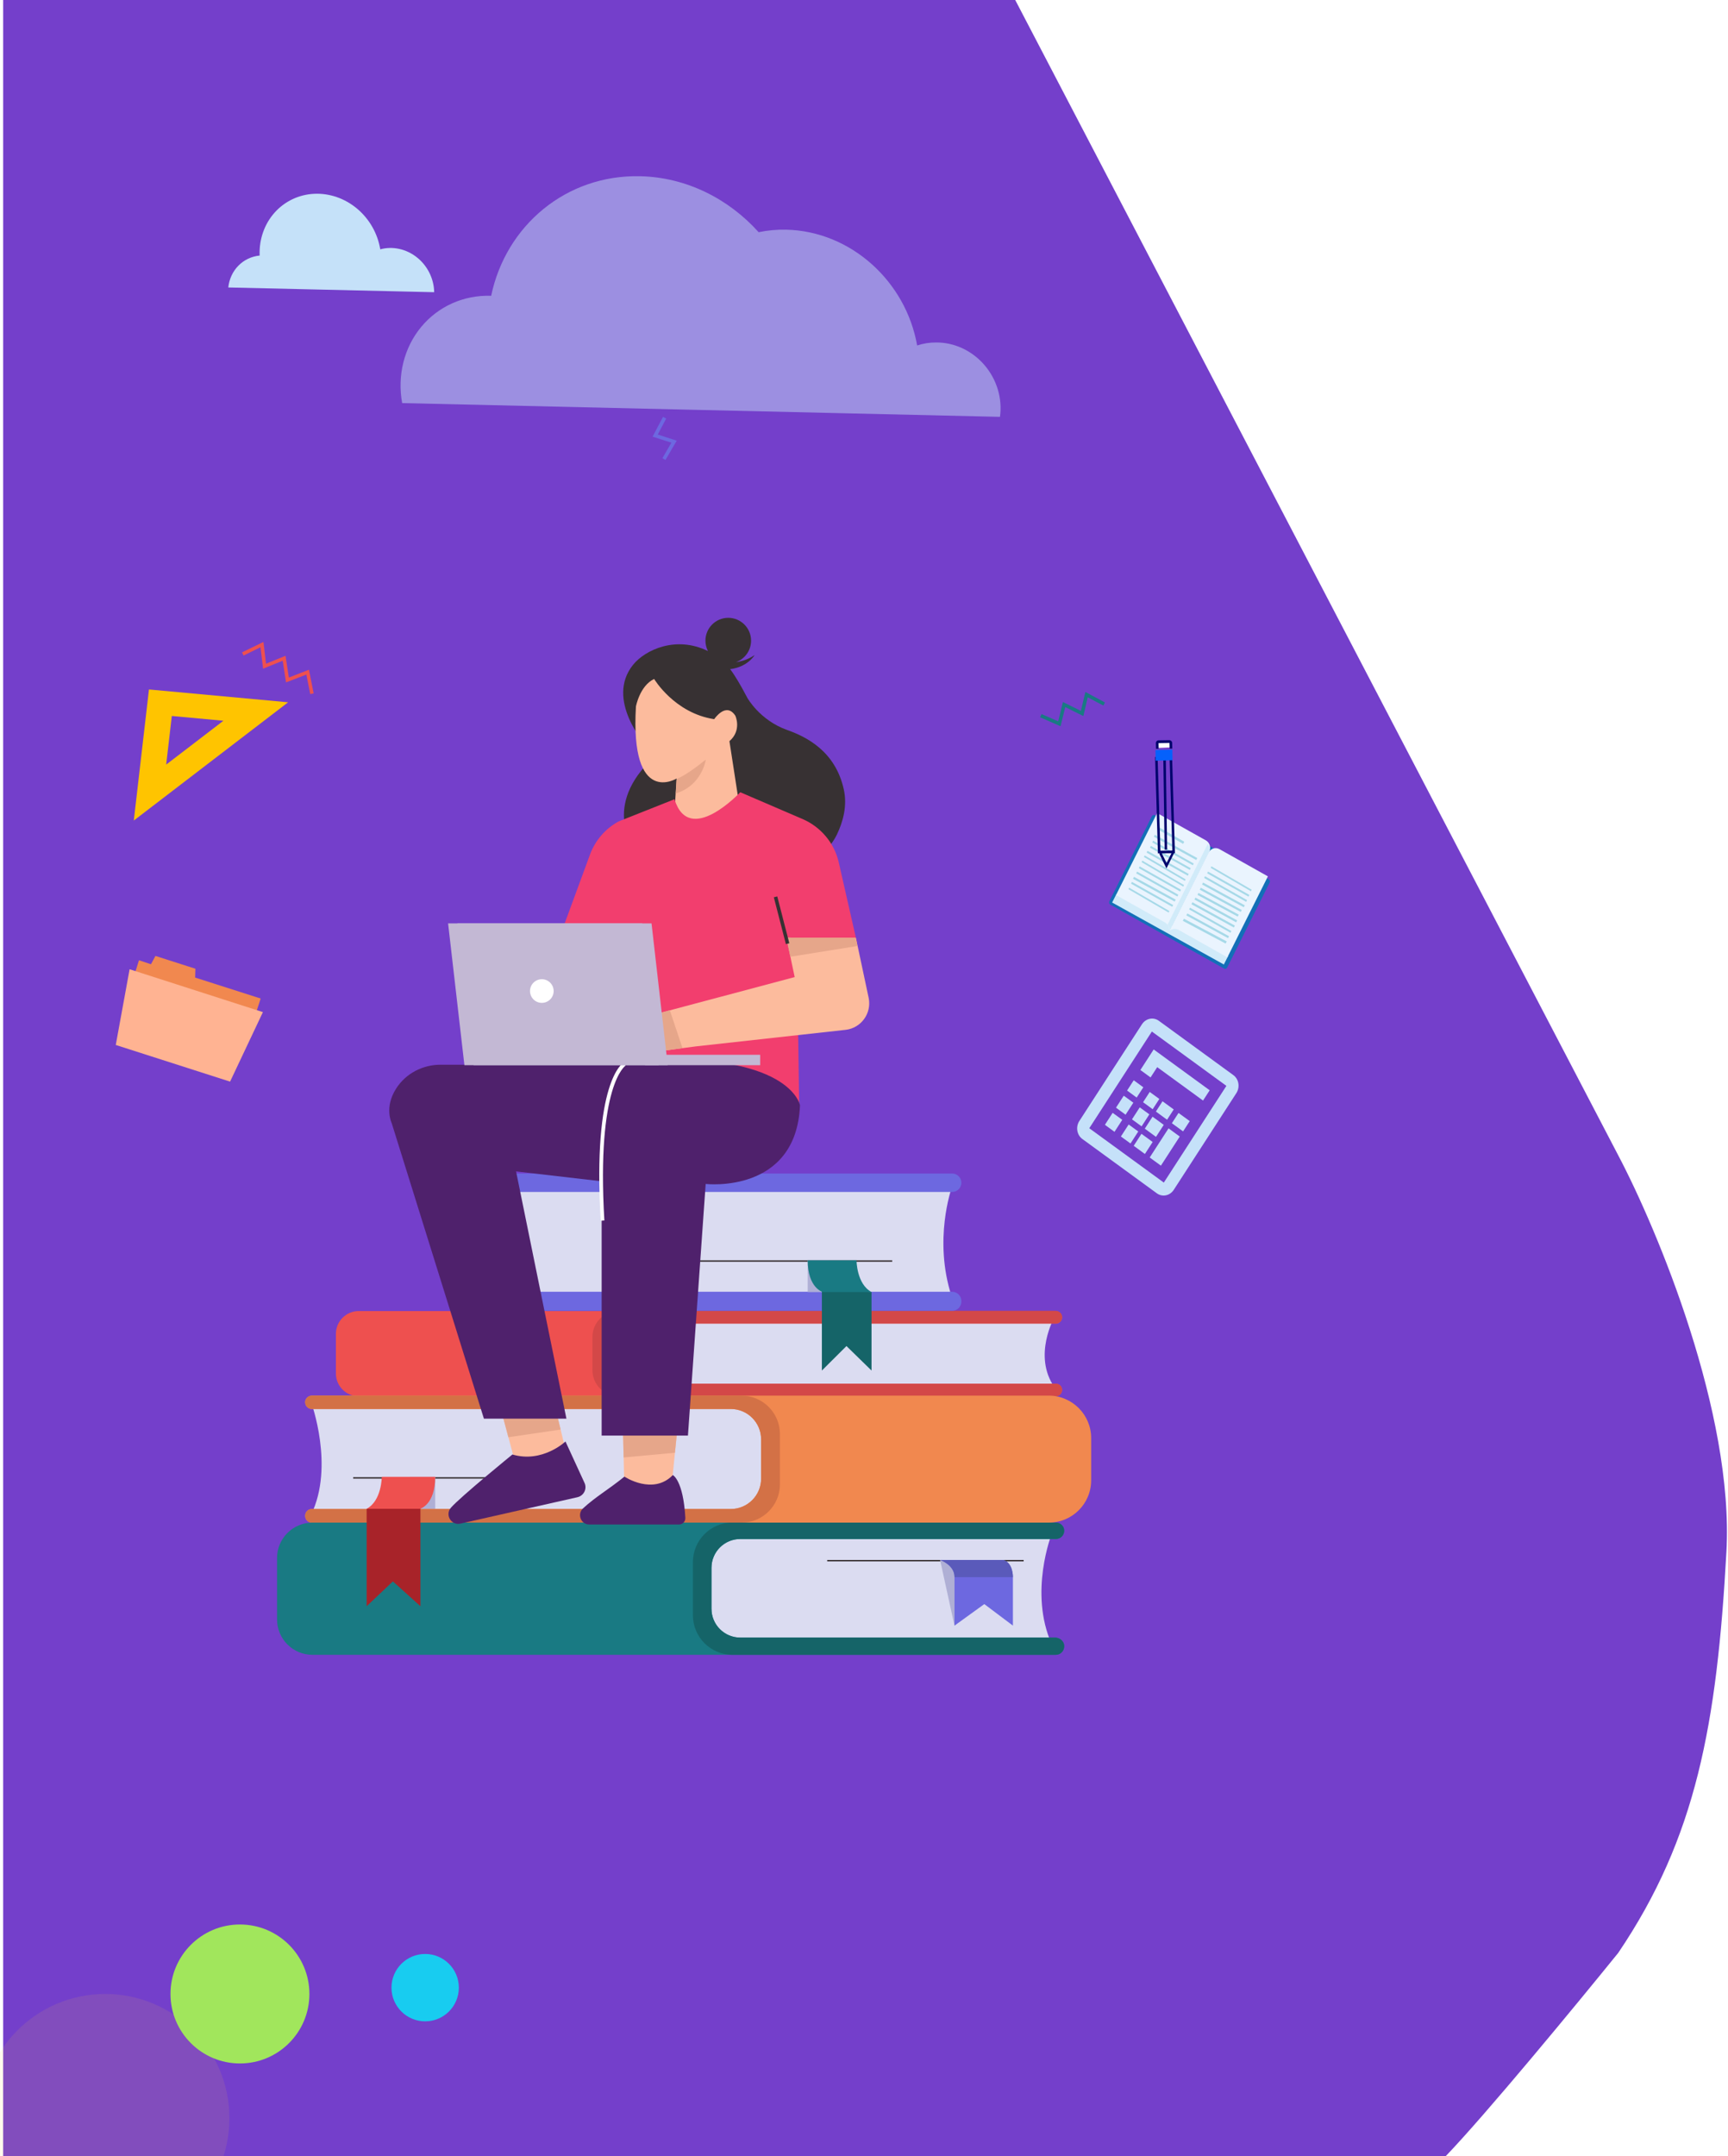 <svg width="821" height="1024" viewBox="0 0 821 1024" fill="none" xmlns="http://www.w3.org/2000/svg">
<path d="M768.45 549.019L481.786 0H2V1024H686.223C705.535 1003.95 749.088 951.101 768.45 927.181C805.415 872.507 815.222 818.972 819.748 736.961C823.369 671.352 787.058 584.329 768.45 549.019Z" fill="#743FCB" stroke="#743FCB"/>
<g filter="url(#filter0_i_174_1877)">
<circle cx="59" cy="59" r="59" transform="matrix(-1 0 0 1 109 947)" fill="#FDCD3F" fill-opacity="0.1"/>
</g>
<g filter="url(#filter1_i_174_1877)">
<circle cx="16" cy="16" r="16" transform="matrix(-1 0 0 1 218 928)" fill="#18CCF0"/>
</g>
<g filter="url(#filter2_i_174_1877)">
<circle cx="33" cy="33" r="33" transform="matrix(-1 0 0 1 147 914)" fill="#A1E65C"/>
</g>
<path d="M70.776 327.451L63.569 389.704L136.889 333.543L70.776 327.451ZM81.63 340.046L106.146 342.305L78.958 363.13L81.63 340.046Z" fill="#FFC400"/>
<path d="M501.017 625.523C501.017 625.523 490.515 643.833 501.017 658.885H278.382V625.523H501.017Z" fill="#DBDCF1"/>
<path d="M504.612 660.121C504.612 660.964 504.275 661.694 503.713 662.255C503.151 662.817 502.421 663.154 501.579 663.154H170.434C164.424 663.154 159.594 658.268 159.594 652.314V633.499C159.594 627.49 164.48 622.659 170.434 622.659H501.579C503.264 622.659 504.612 624.007 504.612 625.692C504.612 627.377 503.264 628.669 501.579 628.669H295.849C291.805 628.669 288.547 631.927 288.547 635.97V649.955C288.547 653.999 291.805 657.257 295.849 657.257H501.579C503.264 657.088 504.612 658.436 504.612 660.121Z" fill="#EE504F"/>
<path d="M504.556 659.559C504.725 660.626 504.388 661.581 503.714 662.255C503.152 662.817 502.422 663.154 501.58 663.154H293.94C287.088 663.154 281.471 657.593 281.471 650.685V635.015C281.471 628.163 287.032 622.547 293.94 622.547H501.467C503.04 622.547 504.444 623.67 504.612 625.243C504.781 627.04 503.377 628.556 501.636 628.556H295.849C291.806 628.556 288.548 631.814 288.548 635.858V649.843C288.548 653.887 291.806 657.144 295.849 657.144H501.467C502.984 657.088 504.275 658.099 504.556 659.559Z" fill="#D34848"/>
<path d="M499.671 728.529C499.671 728.529 488.718 756.33 499.671 780.818H332.301V728.529H499.671Z" fill="#DBDCF1"/>
<path d="M505.623 781.604C505.679 782.84 505.23 783.963 504.443 784.749C503.713 785.479 502.702 785.929 501.579 785.929H148.474C139.15 785.929 131.624 778.402 131.624 769.079V739.986C131.624 730.663 139.15 723.137 148.474 723.137H501.579C503.713 723.137 505.567 724.766 505.623 726.9C505.679 729.09 503.938 730.944 501.748 730.944H351.733C344.15 730.944 338.028 737.066 338.028 744.648V764.081C338.028 771.663 344.15 777.785 351.733 777.785H501.467C503.601 777.841 505.511 779.47 505.623 781.604Z" fill="#197A83"/>
<path d="M505.624 781.604C505.68 782.84 505.231 783.963 504.445 784.749C503.715 785.479 502.704 785.929 501.58 785.929H348.027C337.637 785.929 329.212 777.504 329.212 767.114V741.896C329.212 731.505 337.637 723.081 348.027 723.081H501.58C503.715 723.081 505.568 724.71 505.624 726.844C505.68 729.034 503.939 730.888 501.749 730.888H351.734C344.152 730.888 338.03 737.01 338.03 744.592V764.025C338.03 771.607 344.152 777.729 351.734 777.729H501.468C503.602 777.841 505.512 779.47 505.624 781.604Z" fill="#156468"/>
<path d="M486.36 740.885H393.015V741.559H486.36V740.885Z" fill="#373133"/>
<path d="M446.652 740.885L453.504 772.168L460.637 760.823V743.244L446.652 740.885Z" fill="#AFAFD5"/>
<path d="M481.25 749.029C481.25 749.085 481.25 749.085 481.25 749.085V772.056L467.658 761.834L453.504 772.056V748.916C453.504 743.244 446.708 740.885 446.708 740.885H476.7C481.193 742.233 481.25 748.355 481.25 749.029Z" fill="#6D68E0"/>
<path d="M481.25 749.029H453.504V748.916C453.504 743.244 446.708 740.885 446.708 740.885H476.7C481.193 742.233 481.25 748.355 481.25 749.029Z" fill="#5A5ABA"/>
<path d="M147.857 666.074C147.857 666.074 158.978 696.402 147.857 719.261H367.46V666.074H147.857Z" fill="#DBDCF1"/>
<path d="M518.43 682.979V703.03C518.43 714.15 509.444 723.137 498.323 723.137H148.138C146.397 723.137 144.993 721.733 144.993 719.991V719.823C144.993 718.082 146.397 716.678 148.138 716.678H347.185C355.16 716.678 361.619 710.219 361.619 702.244V683.597C361.619 675.622 355.16 669.163 347.185 669.163H148.138C147.24 669.163 146.453 668.826 145.892 668.208C145.274 667.59 144.937 666.692 144.993 665.737C145.105 664.052 146.566 662.816 148.251 662.816H498.323C509.444 662.872 518.43 671.915 518.43 682.979Z" fill="#F1884F"/>
<path d="M370.549 681.07V704.996C370.549 714.993 362.405 723.137 352.408 723.137H148.138C146.397 723.137 144.993 721.733 144.993 719.991V719.823C144.993 718.082 146.397 716.678 148.138 716.678H347.185C355.16 716.678 361.619 710.219 361.619 702.244V683.597C361.619 675.622 355.16 669.163 347.185 669.163H148.138C147.24 669.163 146.453 668.826 145.892 668.208C145.274 667.59 144.937 666.692 144.993 665.737C145.105 664.052 146.566 662.816 148.251 662.816H352.352C362.405 662.872 370.549 671.016 370.549 681.07Z" fill="#D37146"/>
<path d="M261.144 701.569H167.799V702.243H261.144V701.569Z" fill="#373133"/>
<path d="M206.774 701.401H194.811V716.566H206.774V701.401Z" fill="#AFAFD5"/>
<path d="M199.753 714.712V762.845L186.666 751.051L174.198 762.845V716.566L199.753 714.712Z" fill="#A82329"/>
<path d="M206.773 701.401H181.387C181.387 701.401 181.387 712.746 174.198 716.566H199.584C199.584 716.566 206.773 714.712 206.773 701.401Z" fill="#EE504F"/>
<path d="M452.1 564.36C452.1 564.36 443.394 588.792 452.1 615.582H231.879V565.315L452.1 564.36Z" fill="#DBDCF1"/>
<path d="M242.1 557.34H452.379C454.794 557.34 456.76 559.306 456.76 561.721C456.76 564.136 454.794 566.101 452.379 566.101H244.122C238.112 566.101 233.226 570.988 233.226 576.997V602.608C233.226 608.618 238.112 613.504 244.122 613.504H452.379C454.794 613.504 456.76 615.47 456.76 617.885V618.166C456.76 620.581 454.794 622.547 452.379 622.547H242.1C233.394 622.547 226.318 615.47 226.318 606.764V573.178C226.318 564.417 233.394 557.34 242.1 557.34Z" fill="#6D68E0"/>
<path d="M423.904 598.564H330.559V599.238H423.904V598.564Z" fill="#373133"/>
<path d="M393.576 598.564H383.748V613.616H393.576V598.564Z" fill="#AFAFD5"/>
<path d="M390.487 611.707V650.909L402.169 639.283L414.076 650.909V613.616L390.487 611.707Z" fill="#156468"/>
<path d="M383.748 598.564H406.944C406.944 598.564 406.944 609.853 414.076 613.616H390.881C390.881 613.616 383.748 611.707 383.748 598.564Z" fill="#197A83"/>
<path d="M147.407 329.649L145.553 320.382L135.893 324.089L134.321 313.811L124.997 317.574L123.762 307.408L115.73 311.34L115 309.823L125.166 304.881L126.401 315.215L135.668 311.452L137.241 321.786L146.789 318.079L149.036 329.312L147.407 329.649Z" fill="#EE504F"/>
<path d="M503.883 344.926L494.166 340.658L494.84 339.141L502.759 342.567L505.006 333.412L513.543 337.625L515.677 328.638L525 333.637L524.214 335.097L516.8 331.166L514.722 340.096L506.129 335.827L503.883 344.926Z" fill="#197A83"/>
<path d="M316.18 218.444L314.72 217.601L318.988 210.244L310.058 207.379L315 198L316.517 198.786L312.529 206.368L321.516 209.289L316.18 218.444Z" fill="#6D68E0"/>
<path d="M400.877 374.806C396.834 356.721 383.13 349.925 373.919 346.667C360.945 342.062 355.047 331.39 355.047 331.39C351.734 325.1 349.206 320.832 346.903 317.799C355.272 316.788 358.53 311.115 358.53 311.115C355.609 313.137 352.464 314.092 349.656 314.485C353.868 312.969 356.845 308.981 356.845 304.263C356.845 298.253 351.958 293.423 346.005 293.423C339.995 293.423 335.165 298.31 335.165 304.263C335.165 306.06 335.614 307.689 336.345 309.206C321.124 301.736 306.465 308.7 300.793 315.721C287.425 332.289 306.802 353.912 306.802 353.912L306.409 363.966C286.302 386.488 302.814 405.359 302.814 405.359C325.954 420.692 360.383 415.806 377.85 411.874C386.443 409.964 393.745 404.236 397.62 396.373C400.484 390.363 402.675 382.781 400.877 374.806Z" fill="#373133"/>
<path d="M321.461 369.975V369.751C321.461 369.751 299.332 383.399 302.141 335.547C302.141 335.547 303.938 325.718 310.79 322.46C310.79 322.46 320.45 338.692 339.321 341.556C339.321 341.556 344.938 333.131 349.375 339.927C349.375 339.927 352.576 346.779 346.567 352.003L353.419 396.485L319.832 396.71L321.012 376.827L321.461 369.975Z" fill="#FCBB9D"/>
<path d="M270.521 696.178H245.19L241.54 682.586L238.563 671.41H264.511L266.364 678.936L270.521 696.178Z" fill="#FCBB9D"/>
<path d="M322.866 668.208L320.675 689.944L318.934 707.467L296.693 708.815L296.3 692.19L295.738 668.208H322.866Z" fill="#FCBB9D"/>
<path d="M266.364 678.936L241.54 682.586L238.563 671.41H264.511L266.364 678.936Z" fill="#E6A68A"/>
<path d="M322.866 668.208L320.675 689.944L296.3 692.19L295.738 668.208H322.866Z" fill="#E6A68A"/>
<path d="M320.449 379.58L293.884 390.139C287.593 393.565 282.763 399.181 280.292 405.921L261.027 458.266H290.458L284.223 518.25L379.759 528.696L378.579 447.651H407.167L398.518 409.628C396.44 400.417 390.037 392.778 381.388 389.015L351.733 376.266C351.677 376.21 327.47 402.326 320.449 379.58Z" fill="#F23E6E"/>
<path d="M297.085 562.338L245.189 556.329L269.115 673.768H229.912L186.104 533.414C186.104 533.414 182.397 526 188.238 516.957C192.788 509.825 200.819 505.668 209.3 505.668H313.373L297.085 562.338Z" fill="#4F216C"/>
<path d="M380.097 524.933C380.097 524.933 375.491 498.704 300.343 503.815C300.343 503.815 285.853 503.197 285.853 544.815V681.8H326.853L335.278 562.282C335.334 562.339 378.299 567.169 380.097 524.933Z" fill="#4F216C"/>
<path d="M268.667 684.608C268.667 684.608 257.715 694.999 243.449 690.786C243.449 690.786 218.737 710.893 214.243 716.06C211.323 719.374 214.3 724.485 218.624 723.643L274.171 711.118C277.316 710.5 279.057 707.13 277.709 704.266L268.667 684.608Z" fill="#4F216C"/>
<path d="M285.403 579.749C281.472 513.756 295.738 504.994 296.355 504.601L297.198 506.062L296.805 505.331L297.254 506.062C297.142 506.118 283.325 515.16 287.145 579.637L285.403 579.749Z" fill="white"/>
<path d="M319.665 700.559C319.665 700.559 324.607 702.918 325.618 720.834C325.73 722.576 324.326 724.036 322.585 724.036H280.013C275.969 724.036 274.059 719.093 277.036 716.341C283.382 710.556 288.83 707.636 296.693 701.289C296.693 701.345 310.285 710.276 319.665 700.559Z" fill="#4F216C"/>
<path d="M401.777 489.1L330.617 496.963L324.27 497.805L284.393 503.085C282.259 503.366 281.023 500.726 282.596 499.266L298.491 484.663C300.119 482.36 302.759 480.956 305.623 480.956H314.104L318.26 479.833L377.57 464.051L375.941 456.356L375.548 454.39L373.638 445.292L406.607 445.404L407.449 449.223L407.618 449.953L412.729 473.992C414.189 481.293 409.134 488.257 401.777 489.1Z" fill="#FCBB9D"/>
<path d="M407.393 449.279L375.492 454.39L373.582 445.292L406.551 445.404L407.393 449.279Z" fill="#E6A68A"/>
<path d="M324.27 497.806L284.393 503.085C282.259 503.366 281.023 500.726 282.596 499.266L298.491 484.663C300.119 482.36 302.759 480.956 305.623 480.956H314.104L318.26 479.833L324.27 497.806Z" fill="#E6A68A"/>
<path d="M256.142 476.463C259.244 476.463 261.758 473.949 261.758 470.847C261.758 467.745 259.244 465.23 256.142 465.23C253.04 465.23 250.525 467.745 250.525 470.847C250.525 473.949 253.04 476.463 256.142 476.463Z" fill="white"/>
<path d="M309.553 438.552L317.248 505.893H225.026L217.332 438.552H309.553Z" fill="#C3B8D4"/>
<path d="M361.17 500.951H306.522V505.893H361.17V500.951Z" fill="#C3B8D4"/>
<path d="M305.117 438.552L312.868 505.893H220.646L212.895 438.552H305.117Z" fill="#C3B8D4"/>
<path d="M257.432 476.294C260.534 476.294 263.049 473.78 263.049 470.678C263.049 467.576 260.534 465.062 257.432 465.062C254.33 465.062 251.816 467.576 251.816 470.678C251.816 473.78 254.33 476.294 257.432 476.294Z" fill="white"/>
<path d="M369.29 425.73L367.659 426.151L373.388 448.396L375.019 447.976L369.29 425.73Z" fill="#373133"/>
<path d="M335.334 360.764C335.334 360.764 333.649 373.008 321.069 376.827L321.462 370.032C321.518 370.032 321.518 369.975 321.574 369.975C325.449 368.178 329.662 365.314 335.334 360.764Z" fill="#E6A68A"/>
<path d="M543.212 516.384L538.651 513.059L535.49 517.94L540.051 521.265L543.212 516.384Z" fill="#C5E1F9"/>
<path d="M550.815 521.925L546.254 518.6L543.093 523.481L547.655 526.806L550.815 521.925Z" fill="#C5E1F9"/>
<path d="M557.658 526.912L552.336 523.033L549.175 527.914L554.497 531.793L557.658 526.912Z" fill="#C5E1F9"/>
<path d="M565.261 532.453L559.939 528.574L556.778 533.455L562.1 537.334L565.261 532.453Z" fill="#C5E1F9"/>
<path d="M538.471 523.706L533.909 520.381L530.222 526.076L534.783 529.401L538.471 523.706Z" fill="#C5E1F9"/>
<path d="M546.074 529.247L541.512 525.922L537.825 531.617L542.387 534.942L546.074 529.247Z" fill="#C5E1F9"/>
<path d="M552.917 534.234L547.595 530.355L543.907 536.05L549.229 539.929L552.917 534.234Z" fill="#C5E1F9"/>
<path d="M533.203 531.841L528.641 528.516L524.954 534.211L529.515 537.536L533.203 531.841Z" fill="#C5E1F9"/>
<path d="M540.806 537.382L536.244 534.058L532.557 539.753L537.118 543.077L540.806 537.382Z" fill="#C5E1F9"/>
<path d="M547.649 542.369L542.327 538.49L538.639 544.185L543.961 548.064L547.649 542.369Z" fill="#C5E1F9"/>
<path d="M553.408 538.659L551.616 541.427L546.242 549.727L551.564 553.606L556.938 545.305L558.73 542.538L560.519 539.775L555.197 535.896L553.408 538.659Z" fill="#C5E1F9"/>
<path d="M549.812 506.824L571.582 522.69L574.742 517.809L548.132 498.415L541.811 508.178L546.651 511.705L549.812 506.824Z" fill="#C5E1F9"/>
<path d="M542.553 486.467L512.815 532.393C511.939 533.746 511.596 535.408 511.861 537.011C512.127 538.614 512.981 540.027 514.233 540.94L549.643 566.748C550.896 567.661 552.445 567.999 553.951 567.687C555.457 567.375 556.795 566.439 557.672 565.086L587.41 519.16C588.286 517.806 588.629 516.145 588.364 514.542C588.098 512.939 587.245 511.525 585.992 510.612L550.578 484.802C549.325 483.89 547.776 483.554 546.271 483.866C544.767 484.178 543.429 485.114 542.553 486.467ZM552.949 561.643L517.535 535.832L547.272 489.907L582.682 515.714L552.949 561.643Z" fill="#C5E1F9"/>
<path d="M583.037 459.558C582.971 459.688 582.883 459.804 582.775 459.899C582.668 459.993 582.544 460.064 582.411 460.107C582.278 460.151 582.138 460.166 581.999 460.153C581.861 460.139 581.726 460.096 581.603 460.027L527.49 429.602C527.242 429.462 527.057 429.223 526.975 428.938C526.893 428.652 526.921 428.344 527.053 428.08L547.265 387.651C547.398 387.389 547.623 387.192 547.891 387.105C548.16 387.018 548.45 387.047 548.698 387.186L602.808 417.609C603.056 417.748 603.242 417.986 603.324 418.27C603.407 418.555 603.379 418.863 603.248 419.127L583.037 459.558Z" fill="#136FB7"/>
<path d="M581.469 458.067L528.395 428.638L530.405 424.668L583.479 454.098L581.469 458.067Z" fill="#D1EBF9"/>
<path d="M555.675 441.993L574.157 405.05C574.193 405.027 574.222 404.995 574.241 404.956C574.295 404.853 574.336 404.749 574.38 404.645C574.896 403.797 575.692 403.184 576.611 402.927C577.53 402.67 578.505 402.789 579.343 403.259L602.399 416.213L583.159 454.673L560.102 441.718C559.412 441.331 558.635 441.152 557.855 441.201C557.074 441.249 556.321 441.523 555.675 441.993Z" fill="#EAF4FE"/>
<path d="M555.684 442.15L574.446 404.736C574.444 404.692 574.453 404.648 574.471 404.609C574.524 404.502 574.585 404.402 574.641 404.307C575.02 403.367 575.056 402.314 574.742 401.355C574.428 400.397 573.786 399.602 572.945 399.129L549.765 386.134L530.235 425.084L553.415 438.079C554.107 438.469 554.685 439.054 555.084 439.772C555.484 440.489 555.692 441.312 555.684 442.15Z" fill="#EAF4FE"/>
<path d="M574.268 404.776C574.522 404.136 574.613 403.434 574.532 402.74C574.451 402.046 574.202 401.383 573.808 400.815L554.749 439.136C555.389 439.962 555.743 440.99 555.75 442.048L574.08 405.196C574.077 405.153 574.085 405.11 574.103 405.071C574.153 404.969 574.211 404.873 574.268 404.776Z" fill="#D1EBF9"/>
<path d="M562.134 400.788L550.376 394.072L550.888 393.035L562.644 399.75L562.134 400.788Z" fill="#A6D9E8"/>
<path d="M568.359 408.446L548.201 397.382L548.671 396.458L568.832 407.523L568.359 408.446Z" fill="#A6D9E8"/>
<path d="M566.746 410.937L547.452 400.099L547.865 399.274L567.16 410.112L566.746 410.937Z" fill="#A6D9E8"/>
<path d="M565.309 413.155L546.359 402.567L546.775 401.742L565.726 412.331L565.309 413.155Z" fill="#A6D9E8"/>
<path d="M564.775 415.075L545.181 404.077L544.759 404.918L564.353 415.916L564.775 415.075Z" fill="#A6D9E8"/>
<path d="M562.952 418.366L543.493 407.005L543.841 406.274L563.303 417.636L562.952 418.366Z" fill="#A6D9E8"/>
<path d="M562.207 421.087L542.404 409.475L542.751 408.742L562.555 420.354L562.207 421.087Z" fill="#A6D9E8"/>
<path d="M560.707 423.402L541.07 412.311L541.483 411.485L561.12 422.573L560.707 423.402Z" fill="#A6D9E8"/>
<path d="M559.83 424.944L540.236 413.946L539.815 414.787L559.408 425.785L559.83 424.944Z" fill="#A6D9E8"/>
<path d="M558.121 428.182L538.307 417.368L538.78 416.445L558.595 427.259L558.121 428.182Z" fill="#A6D9E8"/>
<path d="M557.391 429.838L537.797 418.844L537.376 419.686L556.969 430.679L557.391 429.838Z" fill="#A6D9E8"/>
<path d="M555.241 433.415L536.124 422.305L536.475 421.575L555.592 432.686L555.241 433.415Z" fill="#A6D9E8"/>
<path d="M594.332 423.286L575.215 412.175L575.566 411.445L594.683 422.556L594.332 423.286Z" fill="#A6D9E8"/>
<path d="M593.179 425.851L573.54 414.762L573.954 413.935L593.591 425.025L593.179 425.851Z" fill="#A6D9E8"/>
<path d="M592.088 428.322L572.109 416.983L572.518 416.154L592.499 427.492L592.088 428.322Z" fill="#A6D9E8"/>
<path d="M590.937 430.885L571.121 420.07L571.595 419.147L591.409 429.962L590.937 430.885Z" fill="#A6D9E8"/>
<path d="M589.502 433.101L570.031 422.54L570.506 421.616L589.977 432.181L589.502 433.101Z" fill="#A6D9E8"/>
<path d="M588.064 435.322L568.939 425.007L569.415 424.086L588.541 434.399L588.064 435.322Z" fill="#A6D9E8"/>
<path d="M587.32 438.041L567.505 427.226L567.979 426.303L587.794 437.118L587.32 438.041Z" fill="#A6D9E8"/>
<path d="M586.23 440.508L566.072 429.445L566.543 428.521L586.702 439.585L586.23 440.508Z" fill="#A6D9E8"/>
<path d="M584.616 443.001L564.979 431.912L565.391 431.085L585.027 442.172L584.616 443.001Z" fill="#A6D9E8"/>
<path d="M583.464 445.565L563.651 434.752L564.123 433.828L583.939 444.643L583.464 445.565Z" fill="#A6D9E8"/>
<path d="M582.313 448.129L561.976 437.338L562.508 436.322L582.846 447.11L582.313 448.129Z" fill="#A6D9E8"/>
<path d="M554.202 412.431L550.894 405.711L550.922 404.442L552.041 404.362L552.02 405.318L554.257 409.862L556.699 404.984L556.72 404.029L557.84 403.95L557.812 405.217L554.202 412.431Z" fill="#00046D"/>
<path d="M555.723 360.694L556.999 403.96L551.313 404.03L550.036 360.761L555.721 360.692L555.723 360.694ZM556.881 359.416L548.802 359.515L550.151 405.304L558.231 405.204L556.881 359.416Z" fill="#00046D"/>
<path d="M553.891 360.209L552.708 360.239L553.338 403.548L554.521 403.519L553.891 360.209Z" fill="#00046D"/>
<path d="M556.304 354.958L556.296 352.3C556.295 351.973 555.991 351.719 555.621 351.737L550.835 351.939C550.46 351.955 550.159 352.231 550.159 352.56L550.175 355.225" fill="white"/>
<path d="M549.253 355.652L549.18 352.898C549.177 352.739 549.203 352.581 549.258 352.434C549.313 352.286 549.395 352.152 549.499 352.039C549.76 351.765 550.113 351.61 550.483 351.609L555.53 351.528C556.267 351.518 556.878 352.078 556.899 352.777L556.97 355.532L555.723 355.552L555.652 352.863C555.624 352.85 555.594 352.845 555.564 352.847L550.517 352.926C550.486 352.926 550.456 352.933 550.427 352.947L550.498 355.636L549.253 355.652Z" fill="#00046D"/>
<path d="M556.997 356.014L548.979 356.231L549.062 361.28L557.08 361.063L556.997 356.014Z" fill="#0561FC"/>
<path d="M63.52 464.086L66.026 456.067L71.727 457.947L73.856 454L92.838 460.077L92.712 464.274L123.847 474.234L121.153 482.566L63.52 464.086Z" fill="#F1884F"/>
<path d="M61.578 460.327L55 496.285L109.313 513.7L124.911 480.687L61.578 460.327Z" fill="#FFB392"/>
<path opacity="0.5" d="M475.107 197.974C475.706 193.678 475.359 189.247 474.089 184.999C472.819 180.752 470.659 176.796 467.765 173.416C464.87 170.036 461.314 167.317 457.353 165.456C453.393 163.595 449.127 162.639 444.863 162.655C441.743 162.623 438.666 163.104 435.748 164.08C430.42 133.672 404.286 109.788 373.528 109.081C369.11 108.989 364.723 109.389 360.442 110.274C346.223 94.453 326.18 84.199 304.17 83.693C268.98 82.884 240.336 107.127 233.361 140.483L233.218 140.48C226.845 140.276 220.581 141.495 214.861 144.054C209.142 146.612 204.103 150.448 200.094 155.296C196.085 160.143 193.202 165.887 191.645 172.128C190.087 178.369 189.893 184.959 191.075 191.441L475.107 197.974Z" fill="#C5E1F9"/>
<path d="M108.467 136.53L206.268 138.777C206.265 138.685 206.277 138.596 206.274 138.501C206.18 135.368 205.381 132.261 203.942 129.424C202.502 126.586 200.461 124.096 197.979 122.149C195.497 120.202 192.642 118.851 189.638 118.203C186.634 117.555 183.564 117.628 180.669 118.415C179.44 110.912 175.513 104.014 169.683 99.117C163.852 94.22 156.555 91.691 149.268 92.042C141.982 92.392 135.251 95.597 130.439 101.006C125.628 106.415 123.095 113.625 123.354 121.174C123.356 121.238 123.359 121.302 123.361 121.372C119.507 121.747 115.954 123.438 113.258 126.181C110.563 128.925 108.878 132.564 108.467 136.53Z" fill="#C5E1F9"/>
<defs>
<filter id="filter0_i_174_1877" x="-9" y="947" width="118" height="118" filterUnits="userSpaceOnUse" color-interpolation-filters="sRGB">
<feFlood flood-opacity="0" result="BackgroundImageFix"/>
<feBlend mode="normal" in="SourceGraphic" in2="BackgroundImageFix" result="shape"/>
<feColorMatrix in="SourceAlpha" type="matrix" values="0 0 0 0 0 0 0 0 0 0 0 0 0 0 0 0 0 0 127 0" result="hardAlpha"/>
<feOffset/>
<feGaussianBlur stdDeviation="2"/>
<feComposite in2="hardAlpha" operator="arithmetic" k2="-1" k3="1"/>
<feColorMatrix type="matrix" values="0 0 0 0 0.914 0 0 0 0 0.675 0 0 0 0 0.024 0 0 0 0.1 0"/>
<feBlend mode="normal" in2="shape" result="effect1_innerShadow_174_1877"/>
</filter>
<filter id="filter1_i_174_1877" x="186" y="928" width="32" height="32" filterUnits="userSpaceOnUse" color-interpolation-filters="sRGB">
<feFlood flood-opacity="0" result="BackgroundImageFix"/>
<feBlend mode="normal" in="SourceGraphic" in2="BackgroundImageFix" result="shape"/>
<feColorMatrix in="SourceAlpha" type="matrix" values="0 0 0 0 0 0 0 0 0 0 0 0 0 0 0 0 0 0 127 0" result="hardAlpha"/>
<feOffset/>
<feGaussianBlur stdDeviation="2"/>
<feComposite in2="hardAlpha" operator="arithmetic" k2="-1" k3="1"/>
<feColorMatrix type="matrix" values="0 0 0 0 0.455 0 0 0 0 0.247 0 0 0 0 0.796 0 0 0 0.2 0"/>
<feBlend mode="normal" in2="shape" result="effect1_innerShadow_174_1877"/>
</filter>
<filter id="filter2_i_174_1877" x="81" y="914" width="66" height="66" filterUnits="userSpaceOnUse" color-interpolation-filters="sRGB">
<feFlood flood-opacity="0" result="BackgroundImageFix"/>
<feBlend mode="normal" in="SourceGraphic" in2="BackgroundImageFix" result="shape"/>
<feColorMatrix in="SourceAlpha" type="matrix" values="0 0 0 0 0 0 0 0 0 0 0 0 0 0 0 0 0 0 127 0" result="hardAlpha"/>
<feOffset/>
<feGaussianBlur stdDeviation="2"/>
<feComposite in2="hardAlpha" operator="arithmetic" k2="-1" k3="1"/>
<feColorMatrix type="matrix" values="0 0 0 0 0.455 0 0 0 0 0.247 0 0 0 0 0.796 0 0 0 0.2 0"/>
<feBlend mode="normal" in2="shape" result="effect1_innerShadow_174_1877"/>
</filter>
</defs>
</svg>
